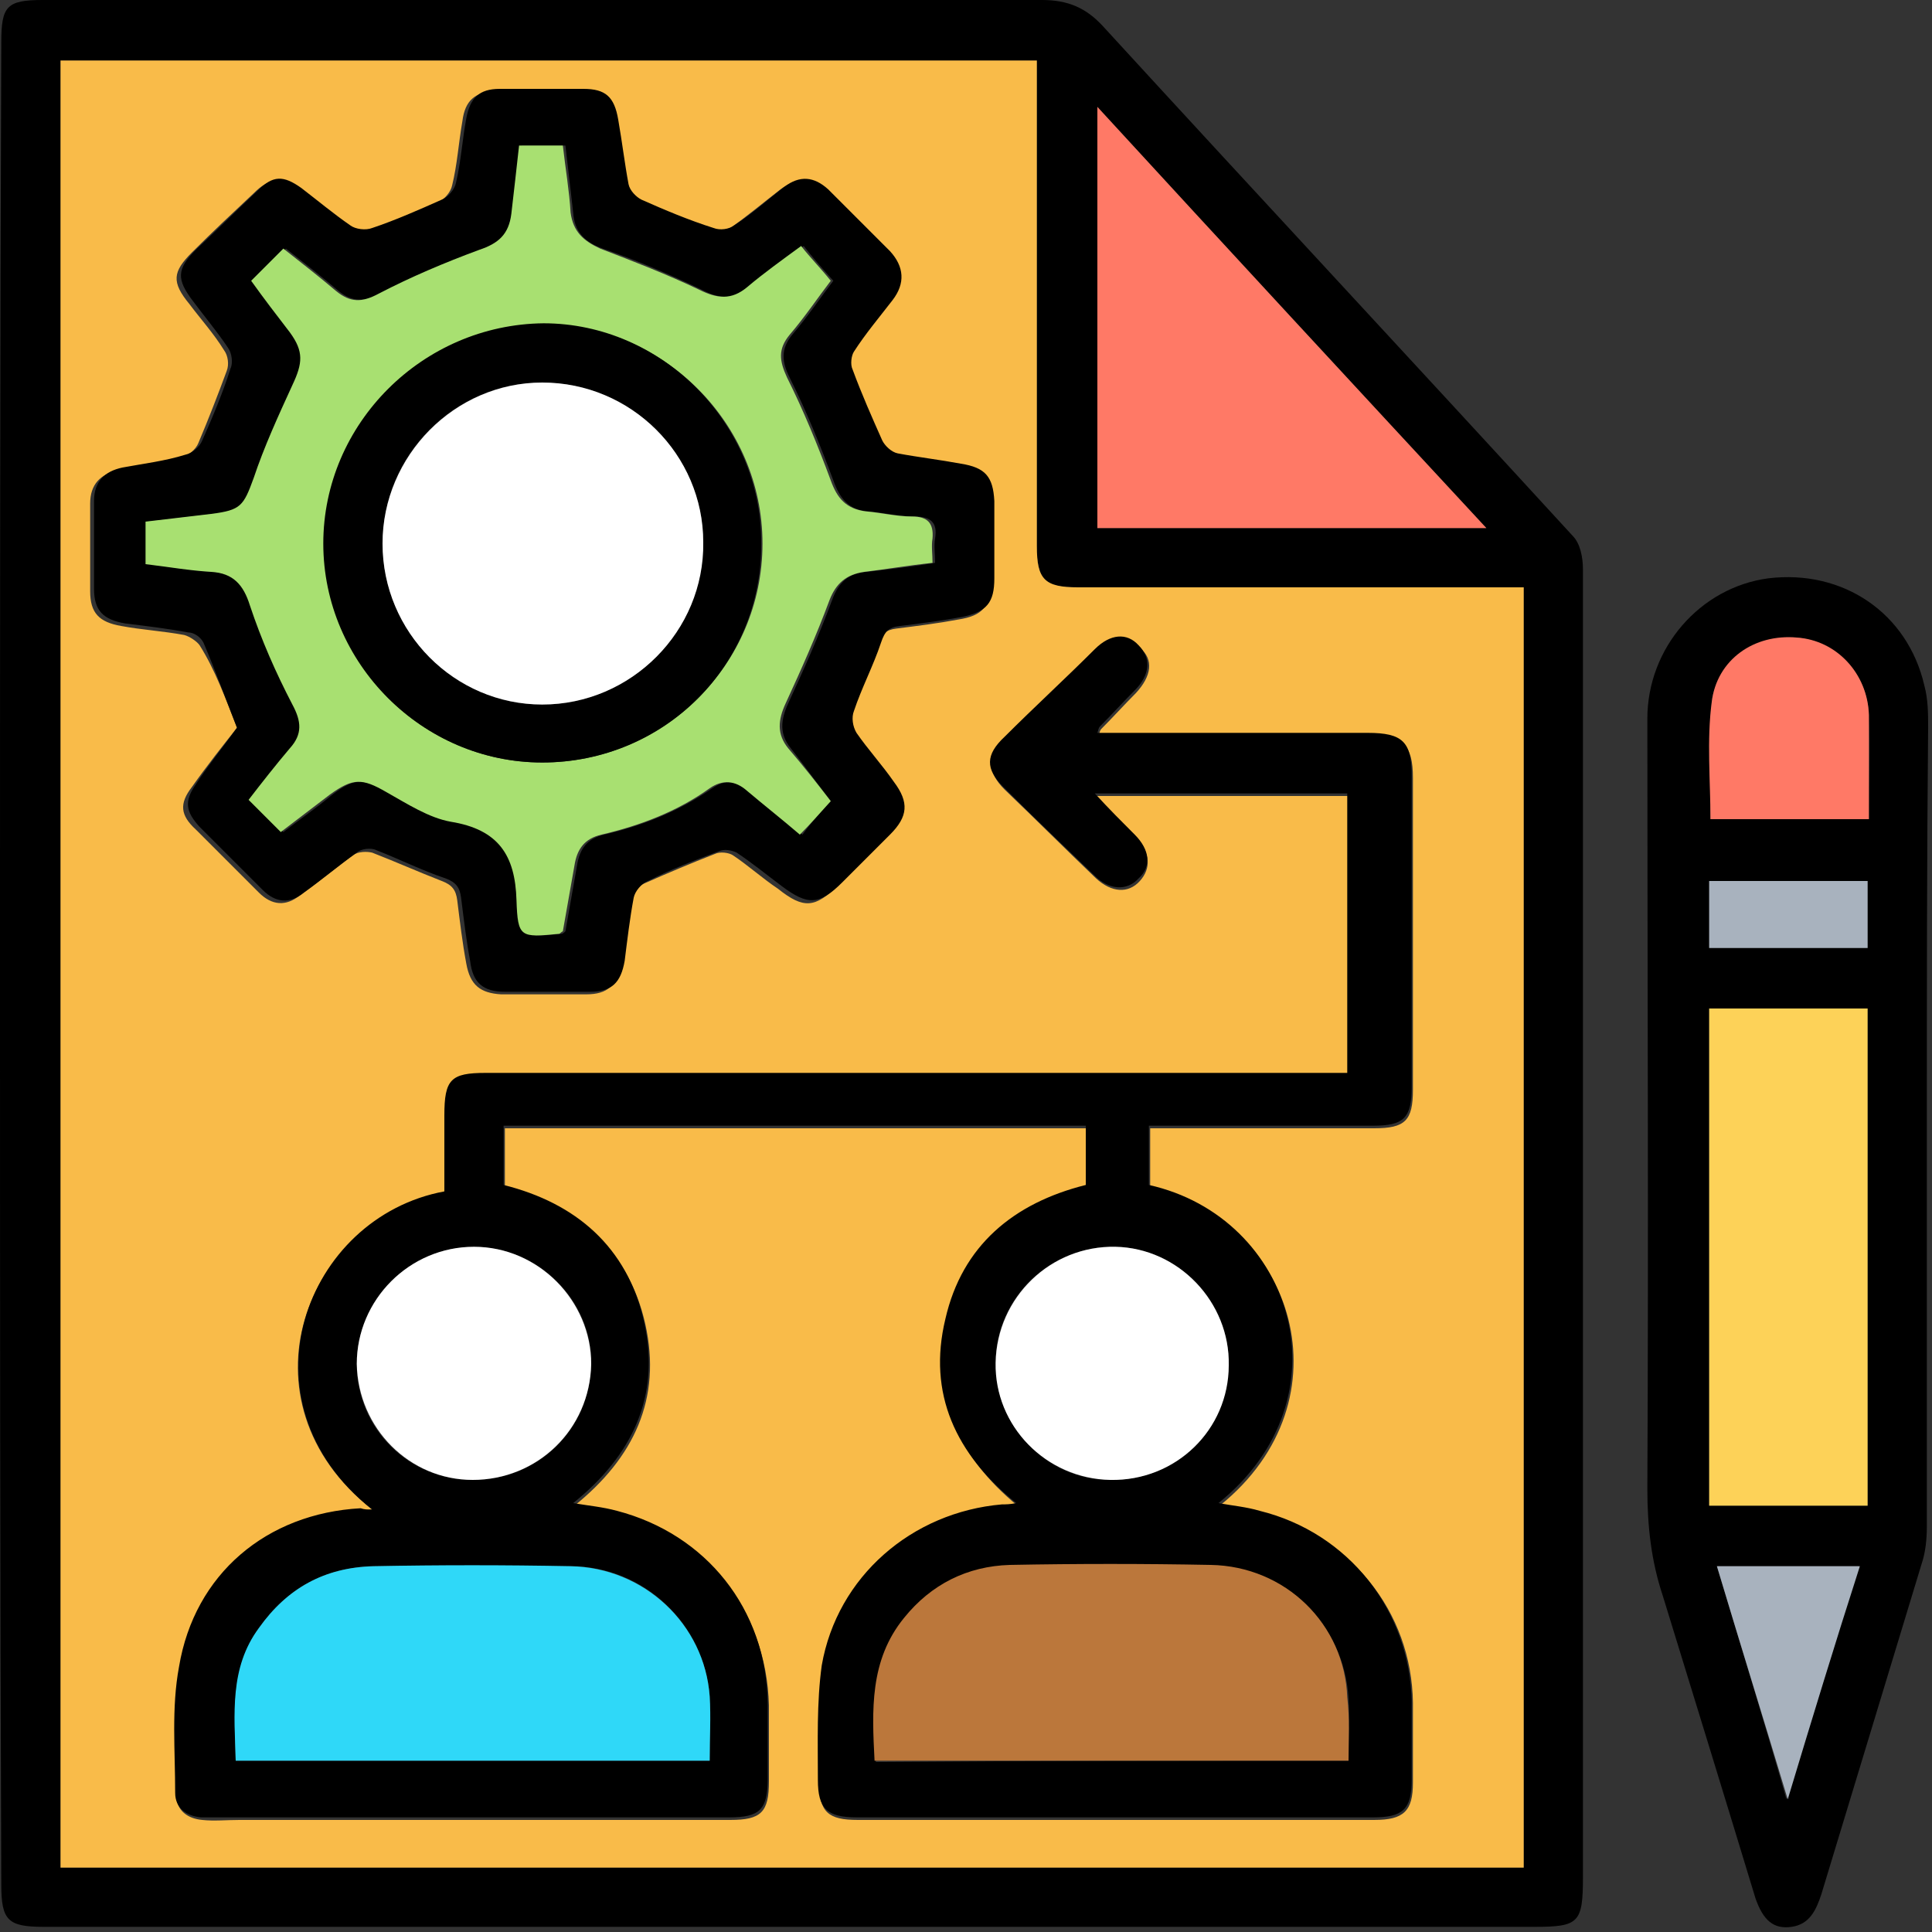 <?xml version="1.0" encoding="utf-8"?>
<!-- Generator: Adobe Illustrator 24.0.2, SVG Export Plug-In . SVG Version: 6.00 Build 0)  -->
<svg version="1.1"
	 id="svg833" xmlns:cc="http://creativecommons.org/ns#" xmlns:dc="http://purl.org/dc/elements/1.1/" xmlns:inkscape="http://www.inkscape.org/namespaces/inkscape" xmlns:rdf="http://www.w3.org/1999/02/22-rdf-syntax-ns#" xmlns:sodipodi="http://sodipodi.sourceforge.net/DTD/sodipodi-0.dtd" xmlns:svg="http://www.w3.org/2000/svg"
	 xmlns="http://www.w3.org/2000/svg" xmlns:xlink="http://www.w3.org/1999/xlink" x="0px" y="0px" viewBox="0 0 150 150"
	 style="enable-background:new 0 0 150 150;" xml:space="preserve">
<rect x="0" y="0" width="150" height="150" fill="#333333" stroke="none"/>
<style type="text/css">
	.st0{fill:#F9BB49;}
	.st1{fill:#FF7966;}
	.st2{fill:#FDD258;}
	.st3{fill:#A8B2BE;}
	.st4{fill:#BB773B;}
	.st5{fill:#2FD8F8;}
	.st6{fill:#FFFFFF;}
	.st7{fill:#A8E071;}
</style>
<sodipodi:namedview  bordercolor="#666666" borderopacity="1" gridtolerance="10" guidetolerance="10" id="namedview835" inkscape:current-layer="layer1" inkscape:cx="117.10526" inkscape:cy="138.68421" inkscape:document-rotation="0" inkscape:guide-bbox="true" inkscape:pageopacity="0" inkscape:pageshadow="2" inkscape:window-height="706" inkscape:window-maximized="0" inkscape:window-width="1279" inkscape:window-x="0" inkscape:window-y="23" inkscape:zoom="1.6326744" objecttolerance="10" pagecolor="#ffffff" showgrid="false" showguides="true">
	<sodipodi:guide  id="guide1003" orientation="0,-1" position="216.336,137.881"></sodipodi:guide>
</sodipodi:namedview>
<g id="Ht5zjK.tif">
	<g>
		<path d="M0,74.8C0,51,0,27.1,0.1,3.3C0.1,0.5,0.5,0,3.3,0C29.1,0,55,0,80.9,0c2,0,3.4,0.6,4.7,2c12.1,13.2,24.4,26.4,36.5,39.6
			c0.6,0.6,0.8,1.7,0.8,2.6c0,13,0,26,0,39c0,20.8,0,41.6,0,62.5c0,3.6-0.3,3.9-3.8,3.9c-38.6,0-77.1,0-115.7,0
			c-2.8,0-3.3-0.5-3.3-3.3C0,122.5,0,98.6,0,74.8L0,74.8z M118.3,45.6c-0.7,0-1.3,0-1.9,0c-10.9,0-21.8,0-32.7,0
			c-2.6,0-3.2-0.6-3.2-3.2c0-11.8,0-23.7,0-35.5c0-0.7,0-1.5,0-2.2c-25.4,0-50.6,0-75.8,0c0,46.8,0,93.6,0,140.3
			c37.9,0,75.7,0,113.6,0C118.3,111.8,118.3,78.8,118.3,45.6z M115.4,41C105.2,30,95.3,19.3,85.2,8.3c0,11.1,0,21.9,0,32.7
			C95.2,41,105.1,41,115.4,41z"/>
		<path d="M149.6,87.3c0,10.4,0,20.8,0,31.2c0,1-0.1,2-0.4,2.9c-2.6,8.6-5.2,17.1-7.8,25.7c-0.4,1.2-0.9,2.3-2.3,2.5
			c-1.4,0.2-2.2-0.5-2.8-2.2c-2.4-7.9-4.8-15.7-7.2-23.5c-0.9-2.7-1.2-5.4-1.2-8.3c0.1-19.9,0-39.8,0-59.8c0-5.5,4.1-10.2,9.4-10.9
			c5.8-0.7,10.8,2.7,12.1,8.3c0.3,1.1,0.3,2.2,0.3,3.3C149.6,66.8,149.6,77,149.6,87.3L149.6,87.3z M132.7,116.9c4.2,0,8.2,0,12.3,0
			c0-12.9,0-25.8,0-38.6c-4.2,0-8.2,0-12.3,0C132.7,91.2,132.7,104,132.7,116.9z M145.1,63.6c0-2.8,0.1-5.5,0-8.1
			c-0.1-3.2-2.6-5.7-5.6-6c-3.3-0.2-6.2,1.8-6.6,5c-0.3,3-0.1,6-0.1,9.1C136.9,63.6,140.9,63.6,145.1,63.6z M133.3,121.6
			c1.8,6,3.6,11.8,5.4,18.1c2-6.3,3.8-12.2,5.6-18.1C140.7,121.6,137.1,121.6,133.3,121.6z M145,73.6c0-1.8,0-3.5,0-5.2
			c-4.2,0-8.2,0-12.3,0c0,1.8,0,3.5,0,5.2C136.8,73.6,140.8,73.6,145,73.6z"/>
		<path class="st0" d="M118.3,45.6c0,33.2,0,66.2,0,99.4c-37.8,0-75.6,0-113.6,0c0-46.7,0-93.4,0-140.3c25.2,0,50.4,0,75.8,0
			c0,0.8,0,1.5,0,2.2c0,11.8,0,23.7,0,35.5c0,2.6,0.6,3.2,3.2,3.2c10.9,0,21.8,0,32.7,0C117,45.6,117.6,45.6,118.3,45.6z
			 M28.9,117.2c-0.3,0-0.6,0.1-0.8,0.1c-7.2,0.4-12.9,5.2-14.1,12.3c-0.5,3.2-0.3,6.5-0.3,9.8c0,1.2,0.9,1.8,2,1.9
			c0.9,0.1,1.9,0,2.9,0c12.7,0,25.4,0,38.1,0c2.4,0,3-0.6,3-3c0-2,0-3.9,0-5.9c-0.2-7.3-4.8-13.1-11.7-14.9c-1-0.3-2.1-0.4-3.4-0.6
			c4.6-3.7,6.8-8.3,5.5-14.1c-1.3-5.8-5.3-9.1-10.9-10.6c0-1.6,0-3.1,0-4.6c15.1,0,30.1,0,45.2,0c0,1.6,0,3.1,0,4.6
			c-5.6,1.4-9.6,4.7-10.9,10.4c-1.3,5.8,0.9,10.5,5.5,14.3c-0.5,0-0.8,0.1-1.1,0.1c-7,0.6-12.8,5.6-14,12.5
			c-0.5,2.9-0.3,5.9-0.3,8.9c0,2.3,0.7,2.9,3,2.9c5.2,0,10.4,0,15.7,0c8.1,0,16.3,0,24.4,0c2.3,0,3-0.7,3-2.9c0-2.1,0-4.1,0-6.2
			c-0.1-7.1-4.9-13-11.8-14.7c-1-0.3-2.1-0.4-3.2-0.6c10.2-8.2,5.8-22.2-5.4-24.7c0-1.5,0-3,0-4.6c5.9,0,11.7,0,17.4,0
			c2.4,0,3-0.6,3-3c0-8.1,0-16.2,0-24.2c0-2.6-0.8-3.3-3.4-3.3c-6.4,0-12.8,0-19.3,0c-0.5,0-1.1,0-1.7,0c0.1-0.3,0.1-0.4,0.2-0.5
			c0.9-0.9,1.8-1.9,2.7-2.8c1.2-1.3,1.4-2.6,0.3-3.5c-1-0.9-2.2-0.8-3.4,0.3c-2.4,2.3-4.7,4.5-7,6.8c-1.4,1.4-1.5,2.5-0.1,3.9
			c2.4,2.3,4.7,4.6,7.1,6.9c1.2,1.1,2.5,1.2,3.4,0.2s0.8-2.2-0.3-3.4c-1-1-2-2-3.1-3.2c6.7,0,13.2,0,19.6,0c0,7.3,0,14.4,0,21.7
			c-0.7,0-1.3,0-1.9,0c-21.7,0-43.3,0-65,0c-2.7,0-3.2,0.5-3.2,3.3c0,2,0,4,0,5.9C23.7,94.5,18.2,108.8,28.9,117.2z M18.4,56.5
			c-1.1,1.4-2.3,2.9-3.5,4.6c-1,1.3-0.9,2.2,0.3,3.3c1.6,1.6,3.3,3.3,4.9,4.9c1,1,2.1,1.1,3.2,0.2c1.4-1,2.7-2.1,4.1-3.1
			c0.4-0.3,1.1-0.3,1.5-0.2c1.8,0.7,3.6,1.5,5.4,2.2c0.8,0.3,1.1,0.7,1.2,1.5c0.2,1.6,0.4,3.3,0.7,4.9c0.3,1.7,1.1,2.3,2.7,2.4
			c2.2,0,4.4,0,6.6,0c1.7,0,2.4-0.7,2.7-2.4c0.3-1.6,0.4-3.3,0.7-4.9c0.1-0.5,0.6-1.1,1.1-1.3c1.8-0.8,3.7-1.6,5.5-2.3
			c0.4-0.2,1.1-0.1,1.4,0.1c1.2,0.8,2.3,1.8,3.5,2.6c2,1.6,2.9,1.5,4.7-0.3c1.2-1.2,2.5-2.5,3.7-3.7c1.4-1.4,1.5-2.5,0.3-4.1
			c-1-1.3-2-2.5-2.9-3.8c-0.3-0.4-0.4-1.2-0.2-1.7c0.6-1.8,1.5-3.5,2.1-5.3c0.3-0.9,0.7-1.2,1.5-1.3c1.6-0.2,3.2-0.4,4.8-0.7
			c1.9-0.3,2.5-1,2.5-3s0-4,0-6c0-1.9-0.7-2.6-2.6-2.9c-1.6-0.3-3.3-0.4-4.9-0.8c-0.5-0.1-1-0.6-1.2-1c-0.8-1.8-1.6-3.7-2.3-5.5
			c-0.2-0.4-0.1-1.1,0.1-1.4c0.9-1.4,2-2.6,3-4c1-1.3,1-2.6-0.2-3.8c-1.6-1.6-3.2-3.2-4.8-4.8c-1-1-2.2-1.1-3.4-0.2
			c-1.3,1-2.6,2.1-3.9,3c-0.4,0.3-1.1,0.3-1.6,0.2c-1.9-0.7-3.7-1.4-5.6-2.2c-0.4-0.2-0.9-0.7-1-1.2c-0.3-1.7-0.5-3.4-0.8-5
			c-0.3-1.7-1-2.3-2.7-2.4c-2.2,0-4.3,0-6.5,0c-1.6,0-2.4,0.7-2.6,2.3c-0.3,1.7-0.4,3.4-0.8,5c-0.1,0.5-0.6,1.1-1.1,1.3
			c-1.8,0.8-3.6,1.5-5.4,2.2c-0.5,0.2-1.3,0.1-1.7-0.2c-1.3-0.9-2.5-1.9-3.8-2.9c-1.4-1-2.2-1-3.4,0.2c-1.6,1.5-3.2,3-4.8,4.6
			c-1.5,1.5-1.6,2.3-0.2,4c0.9,1.2,1.9,2.3,2.7,3.6c0.3,0.4,0.4,1.1,0.2,1.6c-0.7,1.9-1.4,3.7-2.2,5.6c-0.2,0.5-0.8,1-1.3,1.1
			c-1.6,0.4-3.2,0.6-4.9,1C7.8,36.8,7,37.6,7,39.1c0,2.3,0,4.5,0,6.8c0,1.7,0.7,2.4,2.4,2.7c1.6,0.3,3.3,0.4,4.9,0.7
			c0.4,0.1,1,0.5,1.2,0.8C16.7,52,17.5,54.2,18.4,56.5z"/>
		<path class="st1" d="M115.4,41c-10.3,0-20.2,0-30.2,0c0-10.8,0-21.6,0-32.7C95.3,19.3,105.2,30,115.4,41z"/>
		<path class="st2" d="M132.7,116.9c0-12.9,0-25.7,0-38.6c4.1,0,8.1,0,12.3,0c0,12.8,0,25.7,0,38.6
			C140.9,116.9,136.9,116.9,132.7,116.9z"/>
		<path class="st1" d="M145.1,63.6c-4.2,0-8.2,0-12.3,0c0-3-0.3-6.1,0.1-9.1c0.4-3.3,3.3-5.3,6.6-5c3.1,0.2,5.5,2.8,5.6,6
			C145.1,58.2,145.1,60.9,145.1,63.6z"/>
		<path class="st3" d="M133.3,121.6c3.8,0,7.3,0,11.1,0c-1.9,5.9-3.7,11.8-5.6,18.1C136.9,133.4,135.1,127.6,133.3,121.6z"/>
		<path class="st3" d="M145,73.6c-4.2,0-8.2,0-12.3,0c0-1.8,0-3.4,0-5.2c4.1,0,8.1,0,12.3,0C145,70.1,145,71.8,145,73.6z"/>
		<path d="M28.9,117.2c-10.6-8.4-5.2-22.7,5.6-24.7c0-2,0-4,0-5.9c0-2.8,0.5-3.3,3.2-3.3c21.7,0,43.3,0,65,0c0.6,0,1.2,0,1.9,0
			c0-7.3,0-14.4,0-21.7c-6.4,0-12.9,0-19.6,0c1.1,1.2,2.1,2.2,3.1,3.2c1.2,1.2,1.3,2.5,0.3,3.4c-0.9,1-2.3,0.9-3.4-0.2
			c-2.4-2.3-4.8-4.6-7.1-6.9c-1.4-1.4-1.4-2.5,0.1-3.9c2.3-2.3,4.7-4.5,7-6.8c1.2-1.2,2.5-1.3,3.4-0.3c1,1,0.9,2.3-0.3,3.5
			c-0.9,0.9-1.8,1.9-2.7,2.8c-0.1,0.1-0.1,0.2-0.2,0.5c0.6,0,1.1,0,1.7,0c6.4,0,12.8,0,19.3,0c2.7,0,3.4,0.7,3.4,3.3
			c0,8.1,0,16.2,0,24.2c0,2.4-0.6,3-3,3c-5.8,0-11.5,0-17.4,0c0,1.6,0,3.1,0,4.6c11.2,2.5,15.6,16.5,5.4,24.7
			c1.1,0.2,2.2,0.3,3.2,0.6c6.9,1.7,11.6,7.7,11.8,14.7c0,2.1,0,4.1,0,6.2c0,2.3-0.7,2.9-3,2.9c-8.1,0-16.3,0-24.4,0
			c-5.2,0-10.4,0-15.7,0c-2.3,0-3-0.7-3-2.9c0-3-0.1-6,0.3-8.9c1.2-6.9,7-11.9,14-12.5c0.3,0,0.6,0,1.1-0.1
			c-4.7-3.8-6.9-8.5-5.5-14.3c1.3-5.7,5.3-9,10.9-10.4c0-1.5,0-3,0-4.6c-15.1,0-30.1,0-45.2,0c0,1.5,0,3,0,4.6
			c5.6,1.4,9.6,4.8,10.9,10.6c1.3,5.8-0.9,10.4-5.5,14.1c1.2,0.2,2.3,0.3,3.4,0.6c6.9,1.8,11.6,7.6,11.7,14.9c0,2,0,3.9,0,5.9
			c0,2.4-0.6,3-3,3c-12.7,0-25.4,0-38.1,0c-1,0-1.9,0-2.9,0c-1.1-0.1-2-0.7-2-1.9c0-3.3-0.3-6.6,0.3-9.8c1.2-7.2,6.8-11.9,14.1-12.3
			C28.3,117.2,28.5,117.2,28.9,117.2z M104.7,136.7c0-1.7,0.1-3.2,0-4.8c-0.3-5.7-4.9-10.3-10.6-10.3c-5.2-0.1-10.4-0.1-15.6,0
			c-3.3,0-6.1,1.5-8.2,4.1c-2.7,3.3-2.5,7.1-2.3,11.1C80.2,136.7,92.3,136.7,104.7,136.7z M55.1,136.7c0-1.8,0.1-3.4,0-5
			c-0.4-5.6-5.1-10.1-10.8-10.1c-5.1,0-10.2-0.1-15.3,0c-3.8,0.1-6.7,1.7-8.9,4.8c-2.2,3.1-1.9,6.7-1.8,10.3
			C30.6,136.7,42.7,136.7,55.1,136.7z M86.2,114.9c5,0.1,9.1-3.9,9.2-8.9c0.1-4.9-3.9-9.1-8.8-9.2c-5.1-0.1-9.3,4-9.3,9
			C77.3,110.8,81.3,114.9,86.2,114.9z M36.7,114.9c5.1,0,9.1-3.9,9.2-9c0.1-4.9-4.1-9.1-9.1-9.1s-9.1,4.1-9.1,9.1
			C27.7,110.9,31.7,114.9,36.7,114.9z"/>
		<path d="M18.4,56.5c-0.9-2.3-1.7-4.5-2.6-6.6c-0.2-0.4-0.7-0.8-1.2-0.8c-1.6-0.3-3.3-0.5-4.9-0.7c-1.7-0.3-2.4-1-2.4-2.7
			c0-2.3,0-4.5,0-6.8c0-1.5,0.8-2.3,2.2-2.6c1.6-0.3,3.3-0.5,4.9-1c0.5-0.1,1.1-0.6,1.3-1.1c0.8-1.8,1.6-3.7,2.2-5.6
			c0.2-0.4,0.1-1.2-0.2-1.6c-0.8-1.2-1.8-2.4-2.7-3.6c-1.3-1.7-1.3-2.5,0.2-4c1.6-1.5,3.2-3.1,4.8-4.6c1.2-1.2,2-1.2,3.4-0.2
			c1.3,1,2.5,2,3.8,2.9c0.4,0.3,1.2,0.4,1.7,0.2c1.8-0.6,3.6-1.4,5.4-2.2c0.5-0.2,1-0.8,1.1-1.3c0.4-1.7,0.5-3.4,0.8-5
			s1-2.3,2.6-2.3c2.2,0,4.3,0,6.5,0c1.7,0,2.4,0.6,2.7,2.4c0.3,1.7,0.5,3.4,0.8,5c0.1,0.5,0.6,1,1,1.2c1.8,0.8,3.7,1.6,5.6,2.2
			c0.5,0.2,1.2,0.1,1.6-0.2c1.4-0.9,2.6-2,3.9-3c1.2-0.9,2.3-0.8,3.4,0.2c1.6,1.6,3.2,3.2,4.8,4.8c1.1,1.2,1.2,2.5,0.2,3.8
			s-2.1,2.6-3,4c-0.2,0.3-0.3,1-0.1,1.4c0.7,1.9,1.5,3.7,2.3,5.5c0.2,0.4,0.7,0.9,1.2,1c1.6,0.3,3.3,0.5,4.9,0.8
			c1.9,0.3,2.5,1,2.6,2.9c0,2,0,4,0,6c0,1.9-0.6,2.6-2.5,3c-1.6,0.3-3.2,0.5-4.8,0.7c-0.9,0.1-1.2,0.4-1.5,1.3
			c-0.6,1.8-1.5,3.5-2.1,5.3c-0.2,0.5-0.1,1.2,0.2,1.7c0.9,1.3,2,2.5,2.9,3.8c1.2,1.6,1.1,2.7-0.3,4.1c-1.2,1.2-2.5,2.5-3.7,3.7
			c-1.8,1.8-2.7,1.8-4.7,0.3c-1.2-0.9-2.3-1.8-3.5-2.6c-0.4-0.2-1-0.3-1.4-0.1c-1.9,0.7-3.7,1.4-5.5,2.3c-0.5,0.2-1,0.8-1.1,1.3
			c-0.3,1.6-0.5,3.3-0.7,4.9c-0.3,1.7-1,2.4-2.7,2.4c-2.2,0-4.4,0-6.6,0c-1.7,0-2.5-0.7-2.7-2.4c-0.3-1.6-0.5-3.3-0.7-4.9
			c-0.1-0.8-0.4-1.2-1.2-1.5c-1.8-0.6-3.6-1.5-5.4-2.2c-0.4-0.2-1.2-0.1-1.5,0.2c-1.4,1-2.7,2.1-4.1,3.1c-1.1,0.9-2.2,0.8-3.2-0.2
			c-1.6-1.6-3.3-3.3-4.9-4.9c-1.1-1.2-1.2-2-0.3-3.3C16.1,59.5,17.4,57.9,18.4,56.5z M64.5,62.2c-1-1.3-2-2.7-3.1-4.1
			c-0.9-1.1-0.8-2.2-0.2-3.5c1.2-2.6,2.4-5.3,3.4-8c0.5-1.4,1.3-2.1,2.7-2.2c1.7-0.2,3.5-0.4,5.3-0.7c0-0.7-0.1-1.3,0-1.9
			c0.2-1.2-0.3-1.7-1.6-1.7c-1.2,0-2.4-0.3-3.6-0.4c-1.5-0.1-2.2-1-2.7-2.4c-1-2.7-2.1-5.4-3.4-8c-0.6-1.2-0.7-2.2,0.2-3.3
			c1.2-1.4,2.2-2.9,3.2-4.2c-0.9-1-1.6-1.8-2.3-2.7c-1.5,1.1-2.8,2.1-4.2,3.2c-1.2,1-2.4,0.9-3.7,0.2c-2.5-1.2-5.1-2.3-7.7-3.2
			c-1.4-0.5-2.2-1.3-2.3-2.8c-0.2-1.7-0.4-3.5-0.6-5.2c-1.2,0-2.2,0-3.4,0c-0.2,1.8-0.4,3.6-0.6,5.3c-0.2,1.6-1,2.2-2.5,2.8
			c-2.7,0.9-5.3,2.1-7.8,3.4c-1.3,0.6-2.2,0.7-3.3-0.2c-1.3-1.1-2.7-2.2-4.1-3.3c-0.8,0.8-1.6,1.6-2.5,2.5c1,1.4,2,2.7,3,4
			c1.1,1.5,1.1,2.4,0.2,4.1c-1.1,2.3-2.2,4.7-3,7.2c-0.7,2.2-1,2.5-3.3,2.8c-1.7,0.2-3.4,0.4-5.1,0.6c0,1.2,0,2.2,0,3.3
			c1.7,0.2,3.4,0.5,5.1,0.6s2.4,1,3,2.6c0.9,2.6,2,5.2,3.3,7.7c0.7,1.3,0.7,2.3-0.2,3.4c-1.1,1.3-2.2,2.7-3.2,4
			c0.9,0.9,1.6,1.7,2.5,2.5c1.3-1,2.6-1.9,3.8-2.9c1.7-1.3,2.4-1.3,4.4-0.2c1.6,0.9,3.3,2,5,2.3c3.7,0.6,5,2.6,5.1,6.1
			c0.1,2.9,0.3,2.9,3.3,2.6c0.1,0,0.2-0.1,0.3-0.2c0.3-1.7,0.6-3.4,0.9-5.1c0.2-1.3,0.8-2.1,2.1-2.4c3-0.7,5.8-1.8,8.4-3.6
			c1-0.7,1.9-0.6,2.9,0.2c1.3,1.2,2.7,2.3,4.1,3.4C62.9,64,63.6,63.1,64.5,62.2z"/>
		<path class="st4" d="M104.7,136.7c-12.4,0-24.5,0-36.8,0c-0.2-3.9-0.4-7.8,2.3-11.1c2.1-2.6,4.9-4,8.2-4.1
			c5.2-0.1,10.4-0.1,15.6,0c5.8,0.1,10.4,4.6,10.6,10.3C104.8,133.4,104.7,135,104.7,136.7z"/>
		<path class="st5" d="M55.1,136.7c-12.3,0-24.5,0-36.8,0c-0.1-3.6-0.5-7.2,1.8-10.3c2.2-3.1,5.1-4.7,8.9-4.8
			c5.1-0.1,10.2-0.1,15.3,0c5.7,0.1,10.4,4.5,10.8,10.1C55.2,133.3,55.1,134.9,55.1,136.7z"/>
		<path class="st6" d="M86.2,114.9c-5-0.1-9-4.2-8.9-9.1c0.1-5.1,4.3-9.1,9.3-9c4.9,0.1,8.9,4.3,8.8,9.2
			C95.4,111,91.3,115,86.2,114.9z"/>
		<path class="st6" d="M36.7,114.9c-4.9,0-8.9-4-9-9c0-5,4.1-9.1,9.1-9.1s9.1,4.2,9.1,9.1C45.8,111,41.7,114.9,36.7,114.9z"/>
		<path class="st7" d="M64.5,62.2c-0.9,1-1.6,1.8-2.4,2.6c-1.4-1.2-2.8-2.3-4.1-3.4c-0.9-0.8-1.9-0.9-2.9-0.2
			c-2.5,1.8-5.4,2.9-8.4,3.6c-1.3,0.3-1.9,1.1-2.1,2.4c-0.3,1.7-0.6,3.4-0.9,5.1c-0.2,0.1-0.2,0.2-0.3,0.2c-3,0.3-3.2,0.3-3.3-2.6
			c-0.1-3.5-1.4-5.5-5.1-6.1c-1.7-0.3-3.4-1.4-5-2.3c-1.9-1.1-2.6-1.1-4.4,0.2c-1.3,1-2.5,1.9-3.8,2.9c-0.8-0.8-1.6-1.6-2.5-2.5
			c1-1.3,2.1-2.7,3.2-4c1-1.1,0.9-2.1,0.2-3.4c-1.3-2.5-2.4-5-3.3-7.7c-0.5-1.6-1.3-2.5-3-2.6S13,44,11.3,43.8c0-1.1,0-2.2,0-3.3
			c1.7-0.2,3.4-0.4,5.1-0.6c2.3-0.3,2.5-0.6,3.3-2.8c0.8-2.4,1.9-4.8,3-7.2c0.8-1.7,0.9-2.6-0.2-4.1c-1-1.3-2-2.6-3-4
			c0.9-0.9,1.6-1.6,2.5-2.5c1.4,1.1,2.8,2.2,4.1,3.3c1.1,0.9,2,0.9,3.3,0.2c2.5-1.3,5.1-2.4,7.8-3.4c1.5-0.5,2.3-1.2,2.5-2.8
			c0.2-1.7,0.4-3.5,0.6-5.3c1.2,0,2.2,0,3.4,0c0.2,1.8,0.5,3.5,0.6,5.2c0.2,1.5,1,2.2,2.3,2.8c2.6,1,5.2,2,7.7,3.2
			c1.4,0.7,2.5,0.8,3.7-0.2c1.3-1.1,2.7-2.1,4.2-3.2c0.7,0.9,1.5,1.7,2.3,2.7c-1,1.3-2,2.8-3.2,4.2c-0.9,1.1-0.8,2-0.2,3.3
			c1.3,2.6,2.4,5.3,3.4,8c0.5,1.4,1.2,2.2,2.7,2.4c1.2,0.1,2.4,0.4,3.6,0.4s1.7,0.5,1.6,1.7c-0.1,0.6,0,1.2,0,1.9
			c-1.9,0.2-3.6,0.5-5.3,0.7c-1.4,0.2-2.2,0.9-2.7,2.2c-1,2.7-2.2,5.4-3.4,8c-0.6,1.3-0.7,2.4,0.2,3.5
			C62.4,59.5,63.5,60.9,64.5,62.2z M42.1,59.2c9.4,0,17.1-7.6,17.1-17c0-9.3-7.7-17-16.9-17c-9.3,0-17.1,7.7-17.1,17.1
			C25.2,51.5,32.8,59.2,42.1,59.2z"/>
		<path d="M42.1,59.2c-9.3,0-17-7.7-17-17s7.7-17,17.1-17.1c9.2,0,16.9,7.8,16.9,17C59.2,51.6,51.6,59.2,42.1,59.2z M42.1,54.7
			c6.9,0,12.5-5.7,12.5-12.6c0-6.8-5.6-12.4-12.5-12.4c-6.8,0-12.4,5.6-12.4,12.5C29.7,49.1,35.3,54.7,42.1,54.7z"/>
		<path class="st6" d="M42.1,54.7c-6.8,0-12.4-5.6-12.4-12.5c0-6.8,5.6-12.5,12.4-12.5c6.9,0,12.5,5.6,12.5,12.4
			C54.7,49,49,54.7,42.1,54.7z"/>
	</g>
</g>
</svg>
